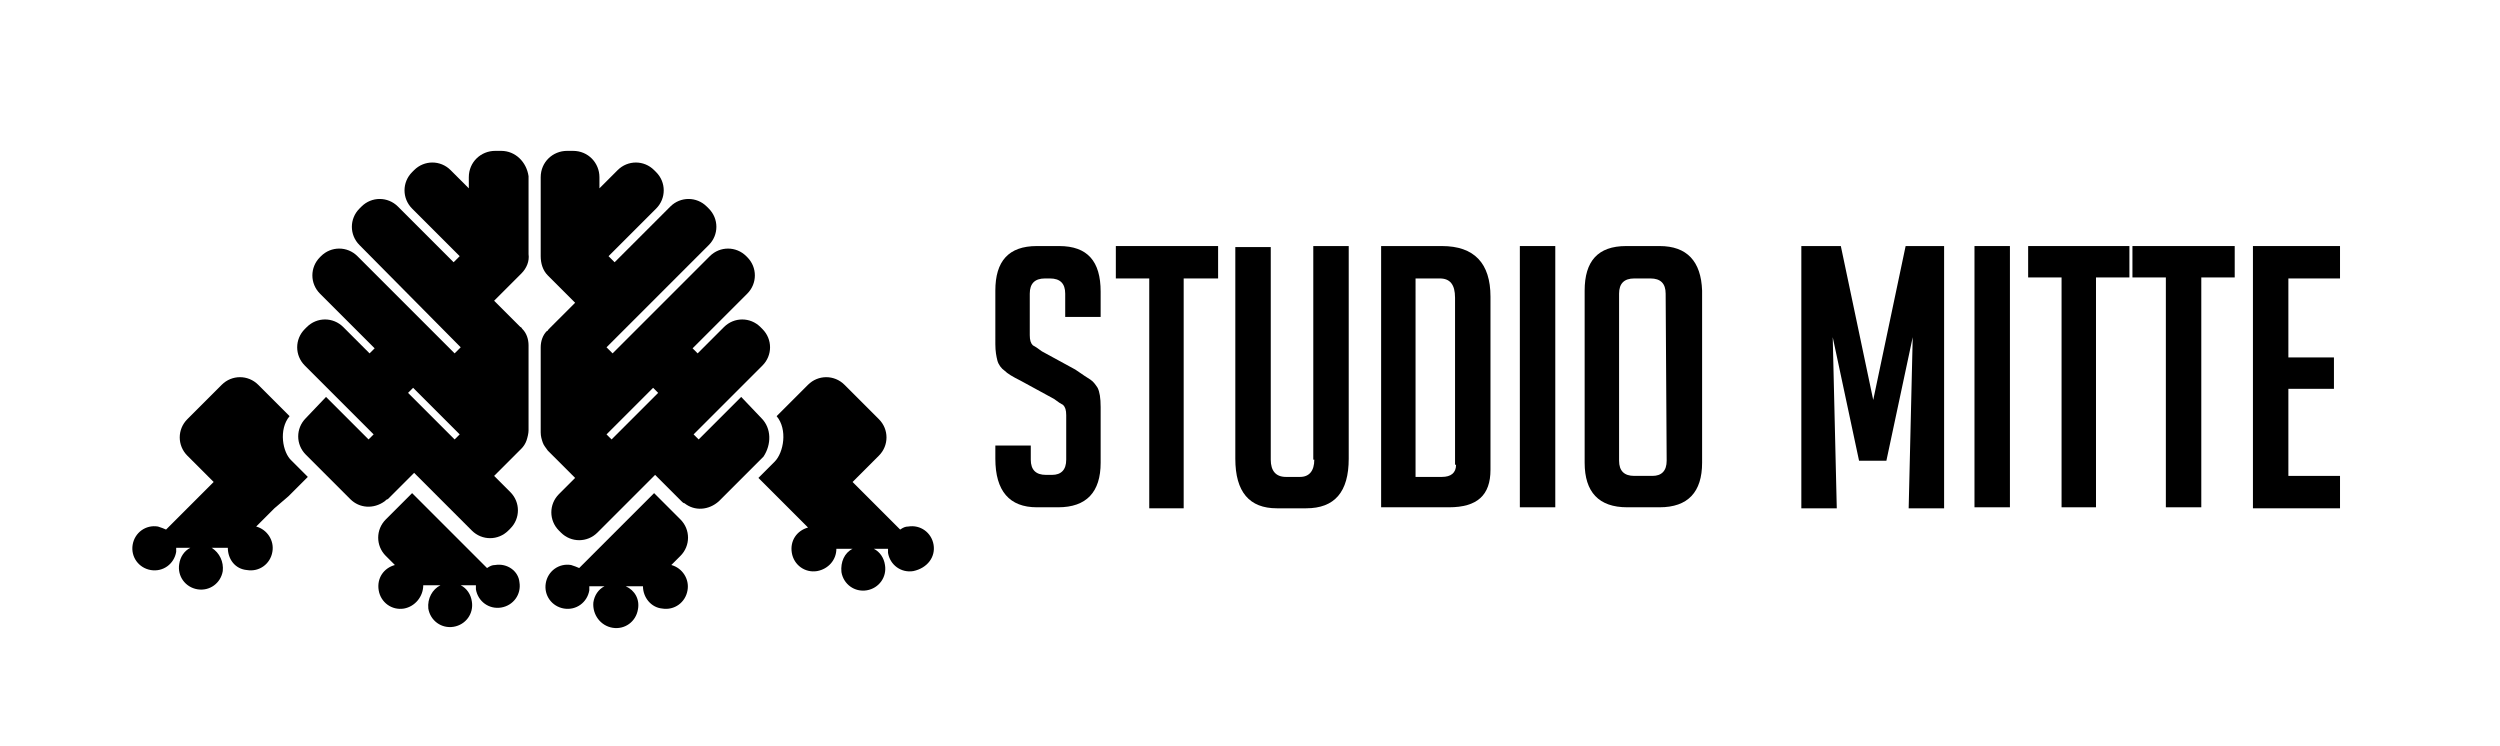 <?xml version="1.0" encoding="utf-8"?>
<!-- Generator: Adobe Illustrator 21.1.0, SVG Export Plug-In . SVG Version: 6.00 Build 0)  -->
<svg version="1.1" id="Layer_1" xmlns="http://www.w3.org/2000/svg" xmlns:xlink="http://www.w3.org/1999/xlink" x="0px" y="0px"
	 width="246.9px" height="73.7px" viewBox="0 0 246.9 73.7" style="enable-background:new 0 0 246.9 73.7;" xml:space="preserve">
<g>
	<g>
		<path d="M75.2,41.3l-2-2.1L69,43.4l-0.5-0.5l6.8-6.8c1-1,1-2.6,0-3.6l-0.2-0.2c-1-1-2.6-1-3.6,0l-2.6,2.6l-0.5-0.5l5.4-5.4
			c1-1,1-2.6,0-3.6l-0.1-0.1c-1-1-2.6-1-3.6,0l-9.6,9.6l-0.6-0.6L70,24.2c1-1,1-2.6,0-3.6l-0.2-0.2c-1-1-2.6-1-3.6,0l-5.5,5.5
			l-0.6-0.6l4.7-4.7c1-1,1-2.6,0-3.6l-0.2-0.2c-1-1-2.6-1-3.6,0l-1.8,1.8v-1.1c0-1.4-1.1-2.6-2.6-2.6H56c-1.4,0-2.6,1.1-2.6,2.6v7.7
			v0.1c0,0.7,0.2,1.4,0.7,1.9l2.7,2.7l-2.6,2.6c-0.1,0.1-0.1,0.2-0.2,0.2c-0.4,0.4-0.6,1-0.6,1.6v8.4c0,0.4,0.1,0.7,0.2,1
			c0.1,0.3,0.3,0.5,0.5,0.8c0.1,0.1,0.1,0.1,0.2,0.2l0.1,0.1c0.1,0.1,0.1,0.1,0.2,0.2l2.2,2.2l-1.6,1.6c-1,1-1,2.6,0,3.6l0.2,0.2
			c1,1,2.6,1,3.6,0l3.4-3.4l0.1-0.1l2.2-2.2l2.6,2.6c0.1,0.1,0.2,0.2,0.3,0.2c1,0.8,2.4,0.7,3.4-0.2l4.4-4.4
			C76.2,43.9,76.2,42.3,75.2,41.3z M60.4,43.4l-0.5-0.5l4.6-4.6l0.5,0.5L60.4,43.4z"/>
		<path d="M92.2,53.8c-0.2-1.2-1.3-2-2.5-1.8c-0.3,0-0.5,0.1-0.8,0.3l-4.7-4.7l2.6-2.6c1-1,1-2.6,0-3.6L83.4,38c-1-1-2.6-1-3.6,0
			l-3.1,3.1c1.1,1.3,0.7,3.6-0.2,4.5l-1.6,1.6l1.9,1.9l1.2,1.2l1.8,1.8c-1.1,0.3-1.8,1.3-1.6,2.5c0.2,1.2,1.3,2,2.5,1.8
			c1.1-0.2,1.9-1.1,1.9-2.2h1.6c-0.8,0.4-1.2,1.3-1.1,2.3c0.2,1.2,1.3,2,2.5,1.8s2-1.3,1.8-2.5c-0.1-0.7-0.5-1.3-1.1-1.6h1.4
			c0,0.1,0,0.3,0,0.4c0.2,1.2,1.3,2,2.5,1.8C91.6,56.1,92.4,55,92.2,53.8z"/>
		<path d="M28.6,41.1L25.5,38c-1-1-2.6-1-3.6,0l-3.4,3.4c-1,1-1,2.6,0,3.6l2.6,2.6l-4.7,4.7c-0.2-0.1-0.5-0.2-0.8-0.3
			c-1.2-0.2-2.3,0.6-2.5,1.8s0.6,2.3,1.8,2.5s2.3-0.6,2.5-1.8c0-0.1,0-0.3,0-0.4h1.4c-0.6,0.3-1,0.9-1.1,1.6
			c-0.2,1.2,0.6,2.3,1.8,2.5c1.2,0.2,2.3-0.6,2.5-1.8c0.1-0.9-0.3-1.8-1.1-2.3h1.6c0,1.1,0.7,2.1,1.9,2.2c1.2,0.2,2.3-0.6,2.5-1.8
			c0.2-1.1-0.5-2.2-1.6-2.5l1.8-1.8l1.4-1.2l1.9-1.9l-1.6-1.6C27.9,44.7,27.5,42.4,28.6,41.1z"/>
		<path d="M67.2,51.3l-2.6-2.6l-7.4,7.4c-0.2-0.1-0.5-0.2-0.8-0.3c-1.2-0.2-2.3,0.6-2.5,1.8s0.6,2.3,1.8,2.5s2.3-0.6,2.5-1.8
			c0-0.1,0-0.3,0-0.4h1.5c-0.6,0.3-1,0.9-1.1,1.6c-0.1,1.2,0.7,2.3,1.9,2.5s2.3-0.6,2.5-1.8c0.2-1-0.3-1.9-1.2-2.3h1.7
			c0,1.1,0.8,2.1,1.9,2.2c1.2,0.2,2.3-0.6,2.5-1.8c0.2-1.1-0.5-2.2-1.6-2.5l0.9-0.9C68.2,53.9,68.2,52.3,67.2,51.3z"/>
		<path d="M49.5,14.9h-0.6c-1.4,0-2.6,1.1-2.6,2.6v1.1l-1.8-1.8c-1-1-2.6-1-3.6,0L40.7,17c-1,1-1,2.6,0,3.6l4.7,4.7l-0.6,0.6
			l-5.5-5.5c-1-1-2.6-1-3.6,0l-0.2,0.2c-1,1-1,2.6,0,3.6l10,10.1l-0.6,0.6l-9.6-9.6c-1-1-2.6-1-3.6,0l-0.1,0.1c-1,1-1,2.6,0,3.6
			l5.4,5.4l-0.5,0.5l-2.6-2.6c-1-1-2.6-1-3.6,0l-0.2,0.2c-1,1-1,2.6,0,3.6l6.8,6.8l-0.5,0.5l-4.2-4.2l-2,2.1c-1,1-1,2.6,0,3.6
			l4.4,4.4c0.9,0.9,2.3,1,3.4,0.2c0.1-0.1,0.2-0.2,0.3-0.2l2.6-2.6l2.2,2.2l0.1,0.1l3.4,3.4c1,1,2.6,1,3.6,0l0.2-0.2
			c1-1,1-2.6,0-3.6L48.8,47l2.2-2.2c0.1-0.1,0.1-0.1,0.2-0.2l0.1-0.1c0.1-0.1,0.1-0.1,0.2-0.2c0.2-0.2,0.4-0.5,0.5-0.8
			s0.2-0.7,0.2-1v-8.4c0-0.6-0.2-1.2-0.6-1.6c-0.1-0.1-0.1-0.2-0.2-0.2l-2.6-2.6l2.7-2.7c0.5-0.5,0.8-1.2,0.7-1.9l0,0v-7.7
			C52,16,50.9,14.9,49.5,14.9z M44.9,43.4l-4.6-4.6l0.5-0.5l4.6,4.6L44.9,43.4z"/>
		<path d="M48.9,55.8c-0.3,0-0.5,0.1-0.8,0.3l-7.4-7.4l-2.6,2.6c-1,1-1,2.6,0,3.6l0.9,0.9c-1.1,0.3-1.8,1.3-1.6,2.5s1.3,2,2.5,1.8
			c1.1-0.2,1.9-1.2,1.9-2.3h1.7c-0.8,0.4-1.3,1.3-1.2,2.3c0.2,1.2,1.3,2,2.5,1.8s2-1.3,1.8-2.5c-0.1-0.7-0.5-1.3-1.1-1.6H47
			c0,0.1,0,0.3,0,0.4c0.2,1.2,1.3,2,2.5,1.8s2-1.3,1.8-2.5C51.2,56.4,50.1,55.6,48.9,55.8z"/>
	</g>
	<g>
		<g>
			<polygon points="220.7,27.4 220.7,24.3 210.6,24.3 210.6,27.4 213.9,27.4 213.9,50.1 217.4,50.1 217.4,27.4 			"/>
			<polygon points="210.3,27.4 210.3,24.3 200.3,24.3 200.3,27.4 203.6,27.4 203.6,50.1 207,50.1 207,27.4 			"/>
		</g>
		<path d="M104.6,24.3h-2.2c-2.8,0-4.1,1.5-4.1,4.4V34c0,0.7,0.1,1.2,0.2,1.6c0.1,0.4,0.4,0.8,0.7,1c0.3,0.3,0.8,0.6,1.6,1l3.3,1.8
			c0.4,0.3,0.7,0.5,0.9,0.6c0.2,0.2,0.3,0.5,0.3,1v4.4c0,1-0.5,1.5-1.4,1.5h-0.6c-1,0-1.5-0.5-1.5-1.5V44h-3.5v1.3
			c0,3.2,1.4,4.8,4.1,4.8h2.1c2.8,0,4.2-1.5,4.2-4.4v-5.5c0-0.9-0.1-1.5-0.3-1.9c-0.2-0.3-0.4-0.6-0.7-0.8c-0.3-0.2-0.8-0.5-1.5-1
			l-3.3-1.8c-0.4-0.3-0.7-0.5-0.9-0.6c-0.2-0.2-0.3-0.5-0.3-1V29c0-1,0.5-1.5,1.5-1.5h0.5c1,0,1.5,0.5,1.5,1.5v2.3h3.5v-2.5
			C108.7,25.8,107.4,24.3,104.6,24.3z"/>
		<polygon points="110.2,27.5 113.5,27.5 113.5,50.2 116.9,50.2 116.9,27.5 120.3,27.5 120.3,24.3 110.2,24.3 		"/>
		<rect x="195" y="24.3" width="3.5" height="25.8"/>
		<polygon points="231.1,27.5 231.1,24.3 222.5,24.3 222.5,50.2 231.1,50.2 231.1,47 226,47 226,38.4 230.5,38.4 230.5,35.3 
			226,35.3 226,27.5 		"/>
		<polygon points="185,39.5 181.8,24.3 177.9,24.3 177.9,50.2 181.4,50.2 181,33.3 183.6,45.5 186.3,45.5 188.9,33.3 188.5,50.2 
			192,50.2 192,24.3 188.2,24.3 		"/>
		<path d="M163.9,24.3h-3.3c-2.8,0-4.1,1.5-4.1,4.4v17c0,2.9,1.4,4.4,4.2,4.4h3.2c2.8,0,4.2-1.5,4.2-4.4v-17
			C168,25.8,166.6,24.3,163.9,24.3z M164.6,45.5c0,1-0.5,1.5-1.4,1.5h-1.8c-1,0-1.5-0.5-1.5-1.5V29c0-1,0.5-1.5,1.5-1.5h1.6
			c1,0,1.5,0.5,1.5,1.5L164.6,45.5L164.6,45.5z"/>
		<path d="M142.4,24.3h-6v25.8h6.7c2.8,0,4.1-1.2,4.1-3.7V29.3C147.2,26,145.6,24.3,142.4,24.3z M143.8,45.9c0,0.8-0.5,1.2-1.4,1.2
			h-2.6V27.5h2.4c1,0,1.5,0.6,1.5,1.9v16.5H143.8z"/>
		<path d="M129.8,45.4c0,1.1-0.5,1.7-1.4,1.7H127c-1,0-1.5-0.6-1.5-1.7v-21H122v20.9c0,3.3,1.4,4.9,4.1,4.9h2.9
			c2.8,0,4.2-1.6,4.2-4.9v-21h-3.5v21.1H129.8z"/>
		<rect x="150.1" y="24.3" width="3.5" height="25.8"/>
	</g>
</g>
</svg>
